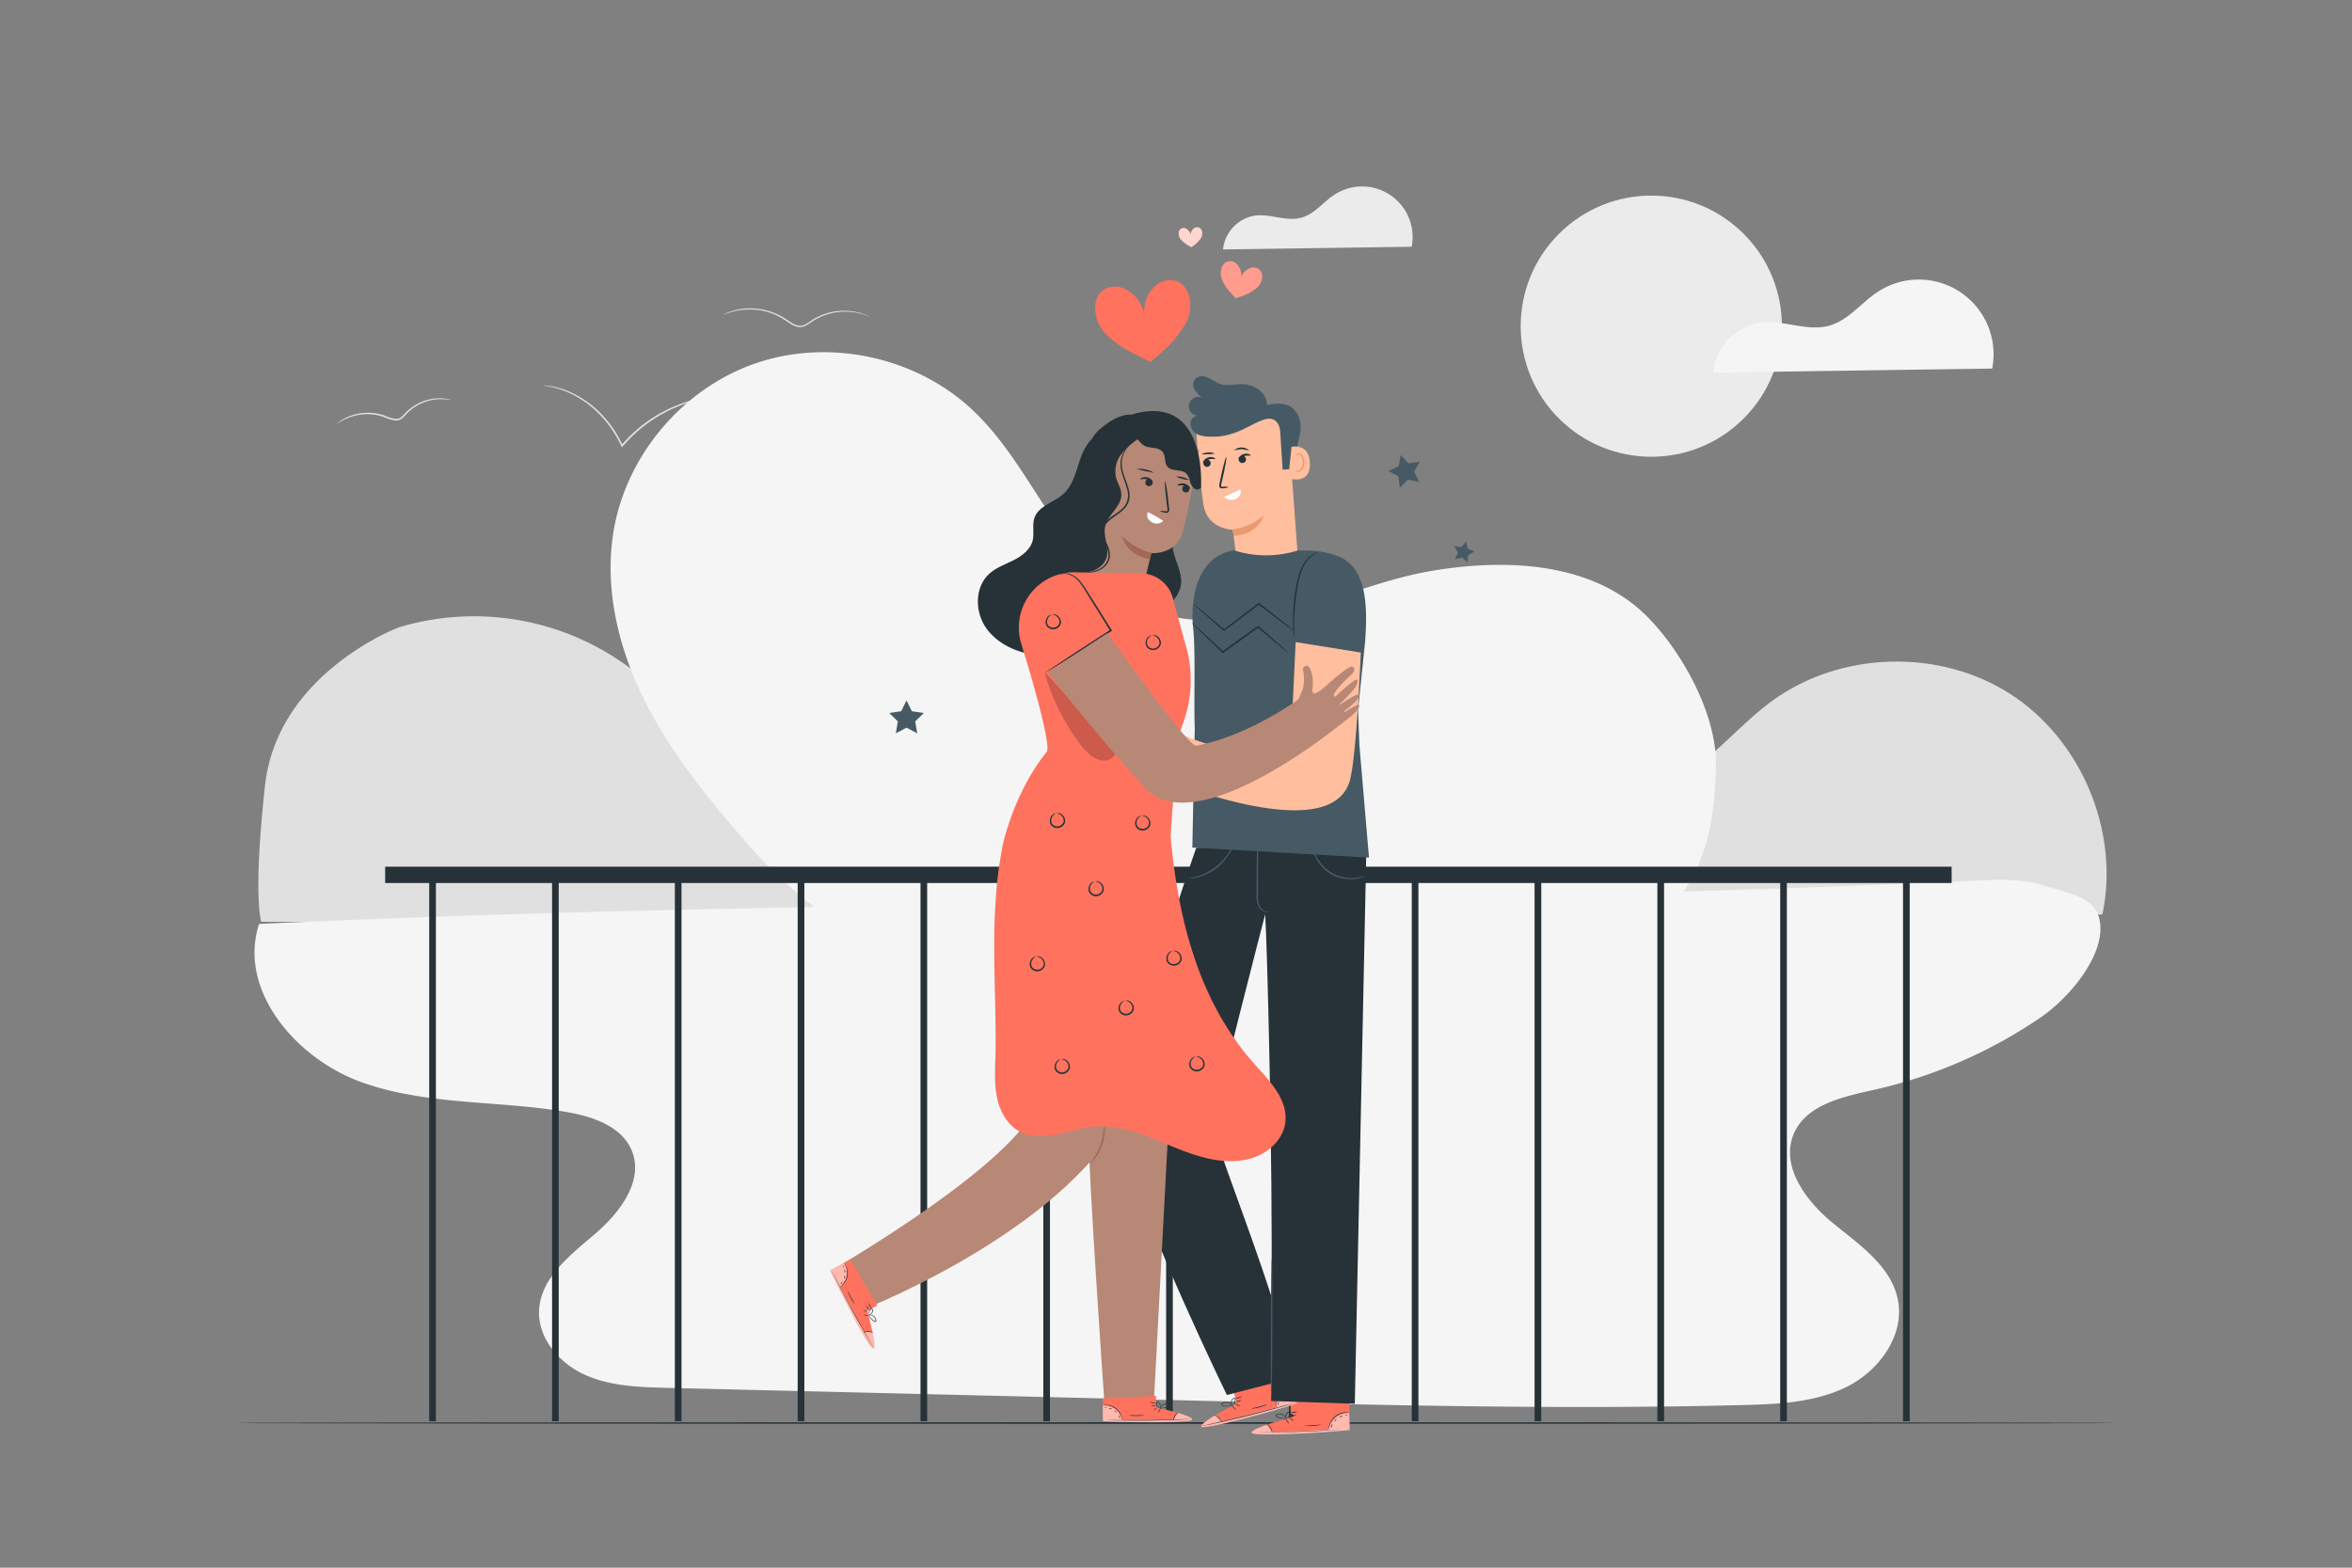 <svg xmlns="http://www.w3.org/2000/svg" viewBox="0 0 750 500"><rect x="0" y="0" width="750" height="500" fill="#808080" stroke="none"/><g id="background-complete"><path d="M454.79,295.38c4.24-16.09,20.39-26,36.15-31.39s32.79-8,46.69-17.12c10-6.61,17.74-16.22,27.44-23.31,21.79-15.9,53.43-16.8,76.08-2.15s34.82,43.86,29.26,70.25Z" style="fill:#e0e0e0"></path><path d="M319.58,293.94c-.59-18-17.65-31.21-34.64-37.26s-35.65-7.86-51.23-16.94c-13-7.55-22.72-19.53-34.94-28.21a83.18,83.18,0,0,0-71.63-11.43s-38.69,14.54-42.63,50.45S83.32,294,83.32,294Z" style="fill:#e0e0e0"></path><path d="M82.62,294.68c-6.89,21.09,11.74,42.95,32.62,50.46s43.83,5.76,65.68,9.57c8.26,1.44,17.49,4.61,20.59,12.4,3.83,9.61-3.94,19.77-11.82,26.48s-17.27,14-17.79,24.28c-.45,8.94,6.45,16.93,14.61,20.61s17.38,3.95,26.33,4.17L386,446.84c56.6,1.37,113.23,2.74,169.82,1.29,11.42-.3,23.26-.81,33.43-6s18.19-16.44,15.93-27.63c-2.18-10.82-12.47-17.63-21-24.65s-16.52-18.14-12.16-28.28c4-9.33,15.75-11.77,25.65-14a153.79,153.79,0,0,0,53.09-23.1c9.17-6.28,20.88-20.13,18.77-31C668.15,286,659.2,284.8,652,282.5s-14.88-2-22.4-1.62c-188.07,8.74-358.93,5.06-547,13.8" style="fill:#f5f5f5"></path><circle cx="526.57" cy="104.03" r="41.65" transform="translate(80.66 402.81) rotate(-45)" style="fill:#ebebeb"></circle><path d="M635.26,117.55A23.83,23.83,0,0,0,598.9,93c-5.33,3.46-9.4,9.1-15.51,10.84-7,2-14.38-1.77-21.6-1a17.93,17.93,0,0,0-15.5,16Z" style="fill:#f5f5f5"></path><path d="M450.15,78.7a16.12,16.12,0,0,0-24.6-16.63c-3.6,2.35-6.36,6.16-10.49,7.34-4.72,1.34-9.73-1.2-14.62-.68A12.15,12.15,0,0,0,390,79.56Z" style="fill:#ebebeb"></path><path d="M229.22,126.58a3.6,3.6,0,0,1-.7.1c-.45.06-1.12.08-2,.22a39.88,39.88,0,0,0-7.14,1.57,45.52,45.52,0,0,0-20,13l-.81.88-.27.3-.16-.36a40.39,40.39,0,0,0-3.32-5.77,39.06,39.06,0,0,0-4-4.73,33.17,33.17,0,0,0-8.44-6.08,28.23,28.23,0,0,0-6.63-2.3c-1.62-.33-2.54-.41-2.53-.47a2.83,2.83,0,0,1,.67,0,17.54,17.54,0,0,1,1.9.25,26,26,0,0,1,6.74,2.17,32.34,32.34,0,0,1,8.62,6.06,39.38,39.38,0,0,1,4.06,4.78,41,41,0,0,1,3.37,5.85l-.43-.07.81-.89a44.81,44.81,0,0,1,20.27-13,36.67,36.67,0,0,1,7.23-1.42,19.86,19.86,0,0,1,2-.12A3.1,3.1,0,0,1,229.22,126.58Z" style="fill:#e0e0e0"></path><path d="M278.07,101.32c0,.05-.65-.29-1.84-.72A19.26,19.26,0,0,0,271,99.46a19.68,19.68,0,0,0-7.79,1,17.76,17.76,0,0,0-4.17,2.06,20.54,20.54,0,0,1-2.13,1.36,4,4,0,0,1-2.67.35c-1.81-.44-3.11-1.67-4.49-2.49a19.37,19.37,0,0,0-4.2-2,20.83,20.83,0,0,0-7.8-1,20.42,20.42,0,0,0-5.24,1c-1.21.38-1.85.69-1.87.63a2,2,0,0,1,.45-.25c.3-.14.75-.36,1.35-.58a19,19,0,0,1,5.29-1.14,20.58,20.58,0,0,1,8,1,19.65,19.65,0,0,1,4.33,2c1.41.85,2.7,2,4.32,2.41a3.51,3.51,0,0,0,2.34-.31,21.15,21.15,0,0,0,2.07-1.32,17.71,17.71,0,0,1,4.3-2.08,19.39,19.39,0,0,1,8-.89,18.09,18.09,0,0,1,5.25,1.32,11.9,11.9,0,0,1,1.32.64A2,2,0,0,1,278.07,101.32Z" style="fill:#e0e0e0"></path><path d="M144.22,127.62a18.94,18.94,0,0,0-5.79-.16,15.75,15.75,0,0,0-5.84,2.15,13.74,13.74,0,0,0-2.86,2.32,15.82,15.82,0,0,1-1.41,1.44,3.18,3.18,0,0,1-2,.75,12.49,12.49,0,0,1-3.94-1.13,15.47,15.47,0,0,0-3.6-.8,16.59,16.59,0,0,0-6.21.56,20.94,20.94,0,0,0-5.25,2.47s.1-.11.3-.28a8.75,8.75,0,0,1,.94-.7,15.16,15.16,0,0,1,3.9-1.85,16.58,16.58,0,0,1,6.37-.68,15.41,15.41,0,0,1,3.72.8,12.6,12.6,0,0,0,3.76,1.09A2.62,2.62,0,0,0,128,133a16.37,16.37,0,0,0,1.37-1.39,14,14,0,0,1,3-2.38,15.35,15.35,0,0,1,6-2.1,14.63,14.63,0,0,1,4.32.1,9.45,9.45,0,0,1,1.14.28C144.09,127.55,144.23,127.6,144.22,127.62Z" style="fill:#e0e0e0"></path></g><g id="background-simple"><path d="M392.67,195.65c-17.6,6.76-37.2-4.92-49.13-19.53s-19.75-32.53-33.5-45.43c-18-16.88-45.52-22.82-68.88-14.88s-41.55,29.43-45.53,53.78c-2.87,17.55,1.25,35.72,8.92,51.77,8.51,17.84,21.22,33.36,34.19,48.19a149.29,149.29,0,0,0,42.7,33.76c19.54,10.32,35.75,17.8,63.48,22.28,55.34,9,75.9,15.65,133.41-3.33,19.09-6.3,37-16,50.82-29,9.87-9.28,18-22.23,18-50.08,0-15.88-11.11-36-22.49-47.1-17.16-16.7-44.1-18-67.72-14.07s-40.38,15.31-64.27,13.6" style="fill:#f5f5f5"></path></g><g id="Floor"><path d="M674.88,453.86c0,.14-134.27.26-299.87.26S75.12,454,75.12,453.86s134.24-.26,299.89-.26S674.88,453.72,674.88,453.86Z" style="fill:#263238"></path></g><g id="Hearts"><path d="M402.3,87a2.83,2.83,0,0,0-3.69-1.45,4.85,4.85,0,0,0-2.88,2.88,4.94,4.94,0,0,0-1.15-4,2.86,2.86,0,0,0-3.95-.59,3.78,3.78,0,0,0-1.26,2.45,5.24,5.24,0,0,0,.26,2.79c1.34,2.94,2.3,3.66,4.39,6.06,3-1,3.92-1.25,6.53-3.14a5.19,5.19,0,0,0,1.61-2.29A3.8,3.8,0,0,0,402.3,87Z" style="fill:#FF725E"></path><path d="M382.93,73a1.61,1.61,0,0,0-2.23-.15,2.74,2.74,0,0,0-1.05,2A2.77,2.77,0,0,0,378.36,73a1.62,1.62,0,0,0-2.22.36,2.13,2.13,0,0,0-.25,1.53,2.91,2.91,0,0,0,.61,1.45,11.23,11.23,0,0,0,3.39,2.49,10.62,10.62,0,0,0,3-2.79,2.86,2.86,0,0,0,.47-1.5A2.12,2.12,0,0,0,382.93,73Z" style="fill:#FF725E"></path><path d="M377.43,91.16c-2.41-2.59-6.53-2.27-9,0s-3.52,4.86-3.65,8.55a11.22,11.22,0,0,0-5.81-7.41c-3-1.66-7.11-1-8.86,2.09a8.69,8.69,0,0,0-.59,6.28,11.89,11.89,0,0,0,2.91,5.67c5.33,5.11,8,5.81,14.45,9.11,5.45-4.73,7.23-6,11.17-12.18a12,12,0,0,0,1.47-6.2A8.71,8.71,0,0,0,377.43,91.16Z" style="fill:#FF725E"></path><path d="M402.3,87a2.83,2.83,0,0,0-3.69-1.45,4.85,4.85,0,0,0-2.88,2.88,4.94,4.94,0,0,0-1.15-4,2.86,2.86,0,0,0-3.95-.59,3.78,3.78,0,0,0-1.26,2.45,5.24,5.24,0,0,0,.26,2.79c1.34,2.94,2.3,3.66,4.39,6.06,3-1,3.92-1.25,6.53-3.14a5.19,5.19,0,0,0,1.61-2.29A3.8,3.8,0,0,0,402.3,87Z" style="fill:#fff;opacity:0.3"></path><path d="M382.93,73a1.61,1.61,0,0,0-2.23-.15,2.74,2.74,0,0,0-1.05,2A2.77,2.77,0,0,0,378.36,73a1.62,1.62,0,0,0-2.22.36,2.13,2.13,0,0,0-.25,1.53,2.91,2.91,0,0,0,.61,1.45,11.23,11.23,0,0,0,3.39,2.49,10.62,10.62,0,0,0,3-2.79,2.86,2.86,0,0,0,.47-1.5A2.12,2.12,0,0,0,382.93,73Z" style="fill:#fff;opacity:0.7"></path></g><g id="Stars"><polygon points="446.64 145.11 449.11 147.78 452.71 147.26 450.94 150.44 452.55 153.7 448.98 152.99 446.37 155.53 445.94 151.92 442.72 150.22 446.02 148.7 446.64 145.11" style="fill:#455a64"></polygon><polygon points="467.54 172.74 468.01 175.01 470.15 175.91 468.14 177.06 467.94 179.38 466.22 177.82 463.96 178.35 464.91 176.23 463.71 174.24 466.02 174.5 467.54 172.74" style="fill:#455a64"></polygon><polygon points="289.07 223.39 290.77 226.84 294.59 227.4 291.83 230.09 292.48 233.88 289.07 232.09 285.66 233.88 286.31 230.09 283.55 227.4 287.37 226.84 289.07 223.39" style="fill:#455a64"></polygon></g><g id="Railing"><polygon points="622.33 276.42 122.82 276.42 122.82 281.63 136.87 281.63 136.87 453.28 139 453.28 139 281.63 176.04 281.63 176.04 453.28 178.16 453.28 178.16 281.63 215.2 281.63 215.2 453.28 217.32 453.28 217.32 281.63 254.36 281.63 254.36 453.28 256.49 453.28 256.49 281.63 293.53 281.63 293.53 453.28 295.65 453.28 295.65 281.63 332.69 281.63 332.69 453.28 334.81 453.28 334.81 281.63 371.85 281.63 371.85 453.28 373.98 453.28 373.98 281.63 411.02 281.63 411.02 453.28 413.14 453.28 413.14 281.63 450.18 281.63 450.18 453.28 452.3 453.28 452.3 281.63 489.34 281.63 489.34 453.28 491.47 453.28 491.47 281.63 528.5 281.63 528.5 453.28 530.63 453.28 530.63 281.63 567.67 281.63 567.67 453.28 569.79 453.28 569.79 281.63 606.83 281.63 606.83 453.28 608.96 453.28 608.96 281.63 622.33 281.63 622.33 276.42" style="fill:#263238"></polygon></g><g id="character-2"><path d="M413.92,178.54l-19.27,1.26c-.44-2.21-1.54-10.84-1.54-10.84s-8.1-.07-9.35-8-2.53-26.3-2.53-26.3h0a27.83,27.83,0,0,1,28.17-.56l1.31.74Z" style="fill:#ffbe9d"></path><path d="M385.89,148.32a1.16,1.16,0,1,0-1.59.42A1.17,1.17,0,0,0,385.89,148.32Z" style="fill:#263238"></path><path d="M383.64,147.61c.16.09.73-.72,1.78-1.06s2,0,2.06-.21-.16-.27-.57-.42a2.65,2.65,0,0,0-1.7,0,2.69,2.69,0,0,0-1.37,1C383.6,147.29,383.56,147.57,383.64,147.61Z" style="fill:#263238"></path><path d="M395.29,145.74a1.16,1.16,0,1,0,1.64-.09A1.16,1.16,0,0,0,395.29,145.74Z" style="fill:#263238"></path><path d="M394.94,146.45c.16.1.74-.71,1.79-1s2,0,2.06-.17-.15-.28-.56-.44a2.74,2.74,0,0,0-3.08,1C394.9,146.13,394.86,146.41,394.94,146.45Z" style="fill:#263238"></path><path d="M391.78,155.37a5.66,5.66,0,0,0-1.82-.11c-.29,0-.52,0-.57-.18a1.58,1.58,0,0,1,.09-.84c.17-.77.35-1.54.54-2.35.73-3.33,1.19-6.06,1-6.1s-.9,2.64-1.64,6c-.16.81-.33,1.59-.49,2.35a1.86,1.86,0,0,0,0,1.21.76.76,0,0,0,.56.39,1.92,1.92,0,0,0,.49,0A5.19,5.19,0,0,0,391.78,155.37Z" style="fill:#263238"></path><path d="M395.5,156.06a45.57,45.57,0,0,1-5.13,2.34,3.05,3.05,0,0,0,3.74.68C396.35,157.86,395.5,156.06,395.5,156.06Z" style="fill:#fff"></path><path d="M393.08,168.85a18.58,18.58,0,0,0,9.9-4.44s-1.61,6.06-9.62,6.5Z" style="fill:#eb996e"></path><path d="M382.24,132.56a3,3,0,1,1,1.19-5.68,8.85,8.85,0,0,1-2.53-2.68,3,3,0,0,1,.28-3.45,3.35,3.35,0,0,1,3.43-.49c1.76.58,3.21,1.89,5,2.35s3.7,0,5.57-.07a9.92,9.92,0,0,1,5.9,1.5,6.65,6.65,0,0,1,3,5.15c2.57-.54,5.44-.82,7.63.63a7.5,7.5,0,0,1,3,5.68c.19,2.21-.55,4.38-1,6.54h0a4.75,4.75,0,0,1-.66,1.73l-.49,5.79-3.55.22-.77-11.91s-.06-5-4.33-4.24-9.73,6.15-18.22,5.62a9.19,9.19,0,0,1-4-.79,3.9,3.9,0,0,1-2.09-3.34A2.64,2.64,0,0,1,382.24,132.56Z" style="fill:#455a64"></path><path d="M411.84,142.52c.17-.08,5.84-1.3,5.87,5.51s-6.88,4.59-6.89,4.4S411.84,142.52,411.84,142.52Z" style="fill:#ffbe9d"></path><path d="M412.9,150s.12.08.32.17a1.21,1.21,0,0,0,.89,0,3,3,0,0,0,1.35-2.65,3.75,3.75,0,0,0-.34-1.7,1.37,1.37,0,0,0-.89-.9.59.59,0,0,0-.7.32c-.09.19,0,.33-.09.34s-.14-.11-.09-.39a.76.76,0,0,1,.27-.43.94.94,0,0,1,.66-.18,1.68,1.68,0,0,1,1.24,1.06,4.12,4.12,0,0,1,.42,1.9,3.09,3.09,0,0,1-1.73,2.95,1.27,1.27,0,0,1-1.08-.18C412.92,150.19,412.88,150,412.9,150Z" style="fill:#eb996e"></path><path d="M398.36,143.72a16.82,16.82,0,0,0-2.42-.47,17.62,17.62,0,0,0-2.43.38,3.58,3.58,0,0,1,4.85.09Z" style="fill:#263238"></path><path d="M387.21,144.63c0,.15-.88.16-1.93.22s-1.9.14-1.94,0,.81-.46,1.92-.51A3,3,0,0,1,387.21,144.63Z" style="fill:#263238"></path><path d="M411.56,452.14l-.07-7,18.66,0,.26,10.89-1.15.11c-5.11.47-26,2-29.49,1.09C395.91,456.25,411.56,452.14,411.56,452.14Z" style="fill:#FF725E"></path><g style="opacity:0.5"><path d="M423.67,456.16a6.43,6.43,0,0,1,2.23-4,6.27,6.27,0,0,1,4.29-1.51l.19,5.19Z" style="fill:#fff"></path></g><path d="M403.92,454.42s-5.47,1.79-4.75,2.68,21.92.12,31.24-1l0-.42-24.72,1.1S405,454.43,403.92,454.42Z" style="fill:#fff;opacity:0.5"></path><path d="M430.66,455.63l-.32.05-.91.08-3.37.27c-2.85.21-6.79.44-11.14.6s-8.3.22-11.15.22l-3.38,0-.92,0a1.14,1.14,0,0,1-.32,0,2,2,0,0,1,.32,0l.92,0,3.38-.06c2.85,0,6.79-.13,11.14-.29s8.29-.36,11.14-.53l3.37-.19.92-.05Z" style="fill:#263238"></path><path d="M405.66,457a7.14,7.14,0,0,0-.69-1.59,8,8,0,0,0-1.19-1.25,2.55,2.55,0,0,1,1.38,1.13A2.43,2.43,0,0,1,405.66,457Z" style="fill:#263238"></path><path d="M411,454.07c-.05,0-.32-.28-.61-.7s-.48-.78-.43-.81.33.27.62.69S411.09,454,411,454.07Z" style="fill:#263238"></path><path d="M412.52,453.22s-.34-.14-.67-.42-.57-.53-.53-.58.34.13.67.41S412.56,453.17,412.52,453.22Z" style="fill:#263238"></path><path d="M413.4,451.43a2.26,2.26,0,0,1-1,.16.49.49,0,1,1,0-.23A2.27,2.27,0,0,1,413.4,451.43Z" style="fill:#263238"></path><path d="M413.68,450.18a1.79,1.79,0,0,1-1.06.36,1.91,1.91,0,0,1-1.13-.11,5.39,5.39,0,0,1,1.1-.12A6.68,6.68,0,0,1,413.68,450.18Z" style="fill:#263238"></path><path d="M410.35,452.47a3.41,3.41,0,0,1-1.19,0,7,7,0,0,1-1.28-.23,3.52,3.52,0,0,1-.74-.27.7.7,0,0,1-.31-.36.5.5,0,0,1,.17-.49,2.19,2.19,0,0,1,2.73.55,2,2,0,0,1,.41.78.71.71,0,0,1,.05.32,3.73,3.73,0,0,0-.58-1,2.14,2.14,0,0,0-1.05-.62,1.86,1.86,0,0,0-1.42.14c-.18.15-.1.37.12.49a3.09,3.09,0,0,0,.68.26,7.91,7.91,0,0,0,1.24.28C409.9,452.45,410.35,452.43,410.35,452.47Z" style="fill:#263238"></path><path d="M410.05,452.54a1.14,1.14,0,0,1-.17-.82,2,2,0,0,1,.29-.89,1.21,1.21,0,0,1,1-.64.47.47,0,0,1,.39.54,1.28,1.28,0,0,1-.18.54,3.83,3.83,0,0,1-.54.74,1.79,1.79,0,0,1-.66.51s.23-.23.54-.62a3.54,3.54,0,0,0,.47-.73c.16-.26.25-.72-.05-.76s-.59.29-.76.54a1.8,1.8,0,0,0-.31.78A3.84,3.84,0,0,0,410.05,452.54Z" style="fill:#263238"></path><path d="M430.1,450.56s-.54,0-1.37.1a5.83,5.83,0,0,0-4.73,4c-.25.81-.26,1.34-.3,1.34s0-.13,0-.37a5,5,0,0,1,.17-1,5.74,5.74,0,0,1,1.78-2.84,5.57,5.57,0,0,1,4.1-1.34A1.47,1.47,0,0,1,430.1,450.56Z" style="fill:#263238"></path><path d="M421.27,454.43a15.13,15.13,0,0,1-5.42.25c0-.07,1.22,0,2.71-.11S421.26,454.37,421.27,454.43Z" style="fill:#263238"></path><path d="M424.91,454.3s-.09.26-.2.54-.18.53-.24.53-.11-.29,0-.62S424.87,454.25,424.91,454.3Z" style="fill:#263238"></path><path d="M426.22,452.54s-.07.24-.25.44-.37.33-.42.29.07-.24.25-.44S426.18,452.5,426.22,452.54Z" style="fill:#263238"></path><path d="M428.15,451.69c0,.06-.25.07-.52.17s-.46.26-.51.22.09-.3.43-.43S428.17,451.63,428.15,451.69Z" style="fill:#263238"></path><path d="M429.54,451.27c0,.06-.08.16-.23.22s-.3.07-.32,0,.08-.16.23-.22S429.51,451.21,429.54,451.27Z" style="fill:#263238"></path><path d="M394.28,447.69l-1.52-6.81L411,437l2.52,10.59-1.09.35c-4.91,1.52-25.05,7.39-28.63,7.21C379.83,455,394.28,447.69,394.28,447.69Z" style="fill:#FF725E"></path><g style="opacity:0.5"><path d="M407,449.1a6.46,6.46,0,0,1,1.34-4.42,6.29,6.29,0,0,1,3.89-2.37l1.26,5Z" style="fill:#fff"></path></g><path d="M387.28,451.51s-5,2.89-4.09,3.61,21.47-4.45,30.34-7.52l-.12-.39-24,6.22S388.34,451.29,387.28,451.51Z" style="fill:#fff;opacity:0.5"></path><path d="M413.69,447.13l-.31.11-.87.27-3.24,1c-2.74.79-6.55,1.83-10.77,2.9s-8.07,1.94-10.86,2.54l-3.31.68-.9.17-.32.05.31-.09.89-.21,3.3-.76c2.78-.64,6.61-1.54,10.84-2.6s8-2.08,10.77-2.84l3.26-.89.89-.24A1.24,1.24,0,0,1,413.69,447.13Z" style="fill:#263238"></path><path d="M389.53,453.71a4.86,4.86,0,0,0-2.43-2.38,3,3,0,0,1,2.43,2.38Z" style="fill:#263238"></path><path d="M394.17,449.68s-.37-.2-.74-.55-.63-.67-.59-.71.38.2.75.55S394.22,449.63,394.17,449.68Z" style="fill:#263238"></path><path d="M395.44,448.54c0,.06-.36-.06-.74-.26s-.67-.41-.64-.47.36.07.74.27S395.47,448.49,395.44,448.54Z" style="fill:#263238"></path><path d="M395.93,446.61c0,.06-.39.22-.91.35a2.12,2.12,0,0,1-1,.14c0-.06.39-.22.91-.35A2.13,2.13,0,0,1,395.93,446.61Z" style="fill:#263238"></path><path d="M396,445.33a1.89,1.89,0,0,1-1,.57,2,2,0,0,1-1.12.13,5.72,5.72,0,0,1,1.05-.35A6.11,6.11,0,0,1,396,445.33Z" style="fill:#263238"></path><path d="M393.17,448.26a3.67,3.67,0,0,1-1.16.28,6.73,6.73,0,0,1-1.3,0,3.18,3.18,0,0,1-.78-.11.67.67,0,0,1-.38-.29.47.47,0,0,1,.06-.51,2.2,2.2,0,0,1,2.78,0,2.12,2.12,0,0,1,.57.68.66.66,0,0,1,.11.31,3.08,3.08,0,0,0-.77-.86,2.22,2.22,0,0,0-1.15-.39,1.84,1.84,0,0,0-1.36.44c-.15.18,0,.38.21.45a3.48,3.48,0,0,0,.72.11,7.76,7.76,0,0,0,1.27,0C392.72,448.33,393.16,448.22,393.17,448.26Z" style="fill:#263238"></path><path d="M392.88,448.39a1.13,1.13,0,0,1-.33-.77,1.9,1.9,0,0,1,.1-.92,1.21,1.21,0,0,1,.82-.84.48.48,0,0,1,.49.45,1.32,1.32,0,0,1-.07.57,3.81,3.81,0,0,1-.37.83c-.27.45-.53.66-.55.64s.18-.27.41-.71a4.27,4.27,0,0,0,.31-.82c.1-.28.1-.75-.21-.73s-.52.41-.64.68a1.86,1.86,0,0,0-.13.84A4.13,4.13,0,0,0,392.88,448.39Z" style="fill:#263238"></path><path d="M412.08,442.29s-.53.08-1.32.38a5.8,5.8,0,0,0-3.77,4.94,13.29,13.29,0,0,0,0,1.38s-.06-.13-.1-.37a5.07,5.07,0,0,1,0-1,5.64,5.64,0,0,1,3.88-5.08,5,5,0,0,1,1-.23C412,442.27,412.08,442.27,412.08,442.29Z" style="fill:#263238"></path><path d="M404.26,447.91a11,11,0,0,1-2.57.92,10.61,10.61,0,0,1-2.69.45c0-.07,1.19-.29,2.63-.67S404.23,447.85,404.26,447.91Z" style="fill:#263238"></path><path d="M407.79,447s0,.27-.09.57-.06.56-.12.57-.16-.26-.1-.61S407.74,447,407.79,447Z" style="fill:#263238"></path><path d="M408.7,445c.06,0,0,.24-.15.48s-.3.4-.35.37,0-.25.15-.48S408.65,445,408.7,445Z" style="fill:#263238"></path><path d="M410.42,443.79c0,.07-.24.12-.48.28s-.4.35-.46.32,0-.31.34-.51S410.42,443.73,410.42,443.79Z" style="fill:#263238"></path><path d="M411.68,443.1s0,.16-.18.26-.27.13-.31.08.05-.17.18-.26S411.65,443,411.68,443.1Z" style="fill:#263238"></path><path d="M358.94,367.1c5.72,23.25,32.29,77.82,32.29,77.82l14.1-3.64c0,3.54,0,5.56,0,5.56l26.69.88,3.78-181.61L402,268.85h0l-20.56,1.58S354.17,347.7,358.94,367.1Zm28-7.78c.15-4.95,16.5-67.71,16.5-67.71.61,8.72,2.48,80,2,121.92C398.28,391.3,386.8,362.33,386.9,359.32Z" style="fill:#263238"></path><path d="M405.56,401.63a11.18,11.18,0,0,0-.11,1.76c0,1.22-.05,2.84-.09,4.8-.06,4.06-.1,9.66-.12,15.84s0,11.8,0,15.85c0,2,.05,3.58.07,4.8a13.82,13.82,0,0,0,.09,1.76,11.34,11.34,0,0,0,.11-1.76c0-1.22,0-2.84.09-4.81.06-4.05.11-9.65.12-15.84s0-11.79,0-15.84c0-2-.05-3.58-.07-4.8A11.64,11.64,0,0,0,405.56,401.63Z" style="fill:#455a64"></path><path d="M418.41,268.58a3,3,0,0,0,0,.94,11,11,0,0,0,.53,2.5,12.18,12.18,0,0,0,13.3,8.29,10.44,10.44,0,0,0,2.48-.63,3.2,3.2,0,0,0,.84-.41,26.12,26.12,0,0,1-3.36.68,12.34,12.34,0,0,1-12.92-8.06A25.46,25.46,0,0,1,418.41,268.58Z" style="fill:#455a64"></path><path d="M401,268.85a3.38,3.38,0,0,0-.11.95c0,.62-.06,1.5-.09,2.6-.06,2.19-.11,5.22-.13,8.56v4.72a6.8,6.8,0,0,0,.88,3.81,3.28,3.28,0,0,0,2.2,1.46,1.4,1.4,0,0,0,1-.13,6.18,6.18,0,0,1-.93-.07,3.21,3.21,0,0,1-1.93-1.46,6.78,6.78,0,0,1-.71-3.61c0-1.47,0-3.05,0-4.72,0-3.34,0-6.37,0-8.56,0-1.1,0-2-.07-2.6A3.06,3.06,0,0,0,401,268.85Z" style="fill:#455a64"></path><path d="M379.09,280.16a2.07,2.07,0,0,0,.73,0,10.94,10.94,0,0,0,2-.32,16.33,16.33,0,0,0,10.32-7.77,10.81,10.81,0,0,0,.85-1.81,2.21,2.21,0,0,0,.2-.71c-.09,0-.47.93-1.36,2.34a17.94,17.94,0,0,1-10.1,7.6C380.11,280,379.08,280.07,379.09,280.16Z" style="fill:#455a64"></path><path d="M433.06,226.29l.42,11.33,3.06,35.91-56.33-3.2.77-38.07c-.36-9.48.37-25-.61-32.83,0,0-2.27-21.41,13.09-23.9h0a34,34,0,0,0,20.52,0c2.22.28,6.16-.49,12.43,1.78,9.27,3.35,9.81,15.43,8.88,27.47Z" style="fill:#455a64"></path><path d="M413.21,200.07a5.68,5.68,0,0,1-.85.91l-.05.05-.06,0c-1.81-1.29-5.92-4.37-11-8.27h.3l-4.69,3.57-6.39,4.82-.16.12-.14-.13-7-6.12-2-1.78a4.32,4.32,0,0,1-.67-.68,4.67,4.67,0,0,1,.78.56l2.07,1.68,7.14,6h-.3l6.36-4.85,4.71-3.56.16-.11.15.11c5.08,3.94,9.11,7.11,10.82,8.53h-.11A6.73,6.73,0,0,1,413.21,200.07Z" style="fill:#263238"></path><path d="M410.71,208.1a4.33,4.33,0,0,1-.76-.54l-2-1.63L401,200.14h.29l-5.93,4.29c-1.85,1.33-3.62,2.6-5.26,3.76l-.16.12-.15-.14-6.94-6.7-2-2a3.66,3.66,0,0,1-.67-.75,4.7,4.7,0,0,1,.78.63l2.07,1.86,7.07,6.56-.31,0,5.23-3.78,6-4.26.16-.12.14.13,6.82,5.94,1.93,1.73A4.05,4.05,0,0,1,410.71,208.1Z" style="fill:#263238"></path><path d="M413.16,204.79l-1.77,36.88c-15.37.16-30.07-5.38-35.63-7.84-.53-.7-1.13-1.54-1.79-2.55a9.13,9.13,0,0,1-1.21-2.86,13.91,13.91,0,0,1-.52-3.84,1.2,1.2,0,0,0-2-1.1c-.73.8-1.16,4.05.06,7.69s-3.88.41-5.76-.73-7.87-4.4-8.68-4.1c-1.18.44-.93,1.79,1,2.89s7.39,4.79,6.74,5.75-10.14-5-10.14-5-1.82-1.6-2.61-.51c-1.43,2,9.14,7.55,10.15,8.05.71.35,0,1.43-.7,1s-9.33-6.15-10.8-4.17c-1.13,1.53,8.64,4.67,9.76,6.85s-7.17-3.14-8.18-1.64c-.38.56-.59,1,4.61,3.39a113.81,113.81,0,0,0,11.69,4l0,.05s56.45,24.26,63,2.12c2.21-7.47,3.56-41,3.56-41Z" style="fill:#ffbe9d"></path><path d="M420.19,176.06a10.63,10.63,0,0,0-3.31,2.74,13,13,0,0,0-2.13,4.14,36.08,36.08,0,0,0-1.23,5.65,77.61,77.61,0,0,0-.87,10.52c0,1.35,0,2.45,0,3.2a4.74,4.74,0,0,1,0,1.18,5.49,5.49,0,0,1-.16-1.17c-.07-.75-.14-1.85-.17-3.21a62.94,62.94,0,0,1,.73-10.6,34.38,34.38,0,0,1,1.28-5.72,12.91,12.91,0,0,1,2.3-4.23,8.57,8.57,0,0,1,2.5-2.07A3,3,0,0,1,420.19,176.06Z" style="fill:#263238"></path></g><g id="character-1"><path d="M360.14,351.67c-17.16,39.14-83.49,65.39-83.49,65.39l-8.47-13.7s56.57-33.11,62.35-51.4-4-50.75-4-50.75l17.6-3.64Z" style="fill:#b78876"></path><path d="M325.83,258.54c-.51-.07-9.35,15.14-6.24,27.07.32,1.19,1.68,4,3.27,8,7.59,19.07,24.73,63.83,24.39,69.8-.42,7.23,5,85.3,5,85.3l15.58.64L372.39,363l-2.3-83.27Z" style="fill:#b78876"></path><path d="M352.08,358a6.55,6.55,0,0,1,.24,2.14,15.72,15.72,0,0,1-.87,5.12,14.91,14.91,0,0,1-2.52,4.55,5.91,5.91,0,0,1-1.53,1.51,24.41,24.41,0,0,0,3.56-6.23A26.77,26.77,0,0,0,352.08,358Z" style="fill:#a36957"></path><path d="M276.54,418.13l3.22-1.78-8.66-14.59-6.36,3.43.44,1c2,4.21,10.48,21.3,12.8,23.58C280.57,432.28,276.54,418.13,276.54,418.13Z" style="fill:#FF725E"></path><g style="opacity:0.5"><path d="M267.79,410.51a5.87,5.87,0,0,0,2.13-3.62,5.71,5.71,0,0,0-.81-4.05L265,405.09Z" style="fill:#fff"></path></g><path d="M278.29,425.16s1.14,5.12.11,5-10.25-17.1-13.66-24.93l.34-.15,10.59,19.85S277.79,424.32,278.29,425.16Z" style="fill:#fff;opacity:0.5"></path><path d="M265,404.8l.12.27c.1.23.22.47.35.76l1.35,2.76c1.16,2.32,2.8,5.51,4.69,9s3.67,6.59,5,8.83L278,429l.44.71a1.19,1.19,0,0,0,.17.24s0-.09-.13-.26-.26-.46-.41-.73c-.42-.72-.92-1.62-1.52-2.67-1.29-2.25-3-5.37-4.94-8.85s-3.55-6.65-4.74-9c-.55-1.08-1-2-1.41-2.73l-.39-.74A1.16,1.16,0,0,0,265,404.8Z" style="fill:#263238"></path><path d="M275.43,425a4.59,4.59,0,0,1,3.1.16,2.29,2.29,0,0,0-1.52-.56A2.32,2.32,0,0,0,275.43,425Z" style="fill:#263238"></path><path d="M275.27,419.43a3.73,3.73,0,0,0,1.67.11,3.38,3.38,0,0,0-1.67-.11Z" style="fill:#263238"></path><path d="M275.26,417.88c0,.05.26.2.63.33s.68.19.7.14-.26-.2-.63-.33S275.27,417.82,275.26,417.88Z" style="fill:#263238"></path><path d="M276.24,416.36a2.06,2.06,0,0,0,.33.82c.22.44.45.76.5.74a2.09,2.09,0,0,0-.32-.83C276.52,416.66,276.29,416.33,276.24,416.36Z" style="fill:#263238"></path><path d="M277.09,415.56a1.63,1.63,0,0,0,.22,1,1.78,1.78,0,0,0,.6.83,4.33,4.33,0,0,0-.42-.91A5,5,0,0,0,277.09,415.56Z" style="fill:#263238"></path><path d="M276.84,419.22a3.29,3.29,0,0,0,.53.95,5.89,5.89,0,0,0,.77.9,3.24,3.24,0,0,0,.56.45.54.54,0,0,0,.42.07.42.42,0,0,0,.31-.35,2,2,0,0,0-1.69-1.88,1.88,1.88,0,0,0-.81,0,.64.64,0,0,0-.27.12,3.08,3.08,0,0,1,1,0,2,2,0,0,1,1,.53,1.64,1.64,0,0,1,.54,1.18c0,.21-.24.25-.43.13a3.35,3.35,0,0,1-.52-.41,7.42,7.42,0,0,1-.79-.84C277.07,419.57,276.87,419.21,276.84,419.22Z" style="fill:#263238"></path><path d="M276.93,419.5a1.1,1.1,0,0,0,.72-.25,1.78,1.78,0,0,0,.56-.64,1.09,1.09,0,0,0,.05-1.06.43.43,0,0,0-.6-.06,1.25,1.25,0,0,0-.34.4,3.65,3.65,0,0,0-.33.76,1.64,1.64,0,0,0-.09.76s.07-.28.23-.71a3.86,3.86,0,0,1,.35-.71c.13-.24.45-.53.62-.31a1,1,0,0,1-.06.84,1.69,1.69,0,0,1-.48.61A4.28,4.28,0,0,1,276.93,419.5Z" style="fill:#263238"></path><path d="M269.19,402.89s.27.41.56,1.12a5.3,5.3,0,0,1-1,5.57c-.51.57-.92.83-.9.86a1.14,1.14,0,0,0,.3-.16,4.9,4.9,0,0,0,.71-.6,5.3,5.3,0,0,0,1.4-2.71,5.23,5.23,0,0,0-.39-3,4.06,4.06,0,0,0-.46-.8C269.28,403,269.2,402.88,269.19,402.89Z" style="fill:#263238"></path><path d="M270.25,411.59a9.76,9.76,0,0,0,1,2.28,9.42,9.42,0,0,0,1.36,2.08c.05,0-.54-1-1.18-2.17S270.3,411.57,270.25,411.59Z" style="fill:#263238"></path><path d="M268.67,408.68c-.06,0-.16.19-.33.41s-.34.38-.31.43.28,0,.47-.31S268.72,408.69,268.67,408.68Z" style="fill:#263238"></path><path d="M269.44,406.84c-.06,0-.16.16-.23.4s-.09.45,0,.46.15-.16.23-.4S269.49,406.86,269.44,406.84Z" style="fill:#263238"></path><path d="M269.21,404.93s.06.24.1.5,0,.48.07.5.19-.22.14-.54S269.25,404.89,269.21,404.93Z" style="fill:#263238"></path><path d="M268.89,403.66c-.05,0-.08.13-.06.28s.08.26.13.26.09-.14.07-.29S269,403.65,268.89,403.66Z" style="fill:#263238"></path><path d="M351.53,138c-3.84,1.09-6,5.13-7.24,8.91s-2.22,7.94-5.17,10.62-7.92,3.77-9.26,7.62c-.79,2.28,0,4.84-.55,7.18-.7,2.92-3.35,4.93-6,6.29s-5.61,2.34-7.83,4.35c-4.71,4.24-4.68,12.18-1,17.37s10,7.9,16.32,8.67c5,.61,10.27.11,14.68-2.33,3.29-1.83,5.95-4.65,9.24-6.48,4-2.24,8.73-2.86,13-4.53s8.52-5,8.91-9.59c.31-3.59-1.8-6.89-2.52-10.42-1.47-7.14,2.84-14.67.83-21.68" style="fill:#263238"></path><path d="M345.5,183.86l19,3.17c.66-2.15,2.61-10.62,2.61-10.62s8.08.73,10.11-7,5.15-25.92,5.15-25.92h0a27.81,27.81,0,0,0-28-3.36l-1.38.59Z" style="fill:#b78876"></path><path d="M377.2,156.53a1.16,1.16,0,1,1,1.61.32A1.15,1.15,0,0,1,377.2,156.53Z" style="fill:#263238"></path><path d="M379.41,155.85c-.16.1-.77-.68-1.84-.95s-2,.09-2.07-.08.14-.29.54-.46a2.68,2.68,0,0,1,1.7-.1,2.63,2.63,0,0,1,1.42.92C379.43,155.53,379.48,155.8,379.41,155.85Z" style="fill:#263238"></path><path d="M367.22,153.1a1.16,1.16,0,0,1-1.66,1.63,1.17,1.17,0,0,1,0-1.65A1.16,1.16,0,0,1,367.22,153.1Z" style="fill:#263238"></path><path d="M367.56,153.9c-.16.1-.77-.67-1.84-1s-2,.09-2.07-.08.14-.28.54-.46a2.72,2.72,0,0,1,3.12.82C367.58,153.58,367.63,153.86,367.56,153.9Z" style="fill:#263238"></path><path d="M369.84,163a5.09,5.09,0,0,1,1.82.06c.29,0,.52,0,.58-.11a1.58,1.58,0,0,0,0-.85c-.1-.78-.2-1.56-.3-2.39-.4-3.39-.58-6.15-.41-6.17s.64,2.71,1,6.1c.09.83.17,1.61.26,2.39a1.85,1.85,0,0,1-.14,1.2.74.74,0,0,1-.6.33,1.73,1.73,0,0,1-.49-.06A5.6,5.6,0,0,1,369.84,163Z" style="fill:#263238"></path><path d="M366.07,163.33a37.92,37.92,0,0,1,4.86,2.84,3,3,0,0,1-3.78.3C365,165,366.07,163.33,366.07,163.33Z" style="fill:#fff"></path><path d="M367.19,176.3a18.64,18.64,0,0,1-9.4-5.41s1,6.19,8.92,7.43Z" style="fill:#a36957"></path><path d="M361.35,132.07c-3.35.93,1.28,9.49,4.11,10.34,1.87.57,4.28.28,5.39,1.89.91,1.31.4,3.29,1.42,4.53,1.39,1.68,4.42.7,6,2.19a5,5,0,0,1,1.15,2.32,4.7,4.7,0,0,0,1.2,2.29,1.65,1.65,0,0,0,2.33,0S385.32,125.4,361.35,132.07Z" style="fill:#263238"></path><path d="M343.83,182.54c4.15.66,8.93-1.71,9.23-5.9.22-3-1.3-6-.62-8.85.89-3.74,5.24-6.29,5.13-10.13-.05-1.95-1.28-3.65-1.74-5.55a9.14,9.14,0,0,1,1.68-7.22,19.6,19.6,0,0,1,5.68-5,5.78,5.78,0,0,0,1.58-1.27,1.84,1.84,0,0,0,.29-1.91c-.3-.57-1.95-4-2.57-4.15-4.29-1.28-8.54,1.58-11.95,4.48s-4.33,8.29-6.08,14.8" style="fill:#263238"></path><path d="M343.83,182.54s.76.08,2.14,0a14.29,14.29,0,0,0,2.47-.32,7.42,7.42,0,0,0,3-1.29,5.32,5.32,0,0,0,2-3.22,7.75,7.75,0,0,0-1.08-4.31,14.8,14.8,0,0,1-.93-2.37,4.84,4.84,0,0,1,0-2.72A5.55,5.55,0,0,1,353,166a18,18,0,0,1,2.23-1.74c1.52-1.08,3.09-2.13,3.88-3.65a6.42,6.42,0,0,0,.23-4.81c-.41-1.56-1-3-1.44-4.4a10.48,10.48,0,0,1-.57-4.05,8.34,8.34,0,0,1,2.55-5.25,7.45,7.45,0,0,1,1.28-1,2.26,2.26,0,0,1,.51-.24,13.51,13.51,0,0,0-1.65,1.35,8.32,8.32,0,0,0-2.33,5.13,10.48,10.48,0,0,0,.62,3.89c.43,1.38,1.06,2.8,1.5,4.4a9.57,9.57,0,0,1,.39,2.54,5.83,5.83,0,0,1-.64,2.63c-.87,1.69-2.52,2.77-4,3.84s-3.08,2.18-3.6,3.81.21,3.29.87,4.74a8.13,8.13,0,0,1,1.07,4.58,5.6,5.6,0,0,1-2.23,3.44,7.61,7.61,0,0,1-3.12,1.29,13.06,13.06,0,0,1-2.53.23,11.56,11.56,0,0,1-1.6-.11A2,2,0,0,1,343.83,182.54Z" style="fill:#263238"></path><path d="M368,150.8a65,65,0,0,1-5.58-1.24A9.09,9.09,0,0,1,368,150.8Z" style="fill:#263238"></path><path d="M379,153c0,.14-.95,0-2-.27s-1.92-.64-1.89-.78a8.21,8.21,0,0,1,3.92,1Z" style="fill:#263238"></path><path d="M368.67,448.89l-.06-3.67-16.95.8,0,7.23,1.05.06c4.67.21,23.73.73,26.84-.25C383.06,452,368.67,448.89,368.67,448.89Z" style="fill:#FF725E"></path><g style="opacity:0.5"><path d="M357.84,453.05a5.89,5.89,0,0,0-2.2-3.58,5.71,5.71,0,0,0-4-1.18l.05,4.72Z" style="fill:#fff"></path></g><path d="M375.71,450.64s5,1.4,4.42,2.24-19.9,1-28.42.37l0-.38,22.5,0S374.72,450.7,375.71,450.64Z" style="fill:#fff;opacity:0.5"></path><path d="M351.47,452.87l.29,0,.84.05,3.07.1c2.59.06,6.18.11,10.14.07s7.54-.15,10.13-.26l3.07-.16.84-.06a1.36,1.36,0,0,0,.29,0h-.29l-.84,0-3.07.09c-2.59.08-6.18.17-10.14.21s-7.54,0-10.13,0l-3.07,0h-.84Z" style="fill:#263238"></path><path d="M374.23,453.1a7.9,7.9,0,0,1,.56-1.47,6.62,6.62,0,0,1,1-1.19,2.25,2.25,0,0,0-1.21,1.08A2.29,2.29,0,0,0,374.23,453.1Z" style="fill:#263238"></path><path d="M369.22,450.62s.29-.26.53-.65.4-.74.35-.76-.28.26-.52.65A1.86,1.86,0,0,0,369.22,450.62Z" style="fill:#263238"></path><path d="M367.85,449.91s.3-.14.59-.4.49-.52.45-.56-.3.14-.59.41S367.81,449.87,367.85,449.91Z" style="fill:#263238"></path><path d="M367,448.33a3.92,3.92,0,0,0,1.76,0,3.58,3.58,0,0,0-1.76,0Z" style="fill:#263238"></path><path d="M366.66,447.2a1.73,1.73,0,0,0,1,.28,1.62,1.62,0,0,0,1-.15,6.08,6.08,0,0,0-1-.05A6,6,0,0,0,366.66,447.2Z" style="fill:#263238"></path><path d="M369.78,449.14a3.22,3.22,0,0,0,1.09,0,6,6,0,0,0,1.15-.26,3.61,3.61,0,0,0,.66-.28.6.6,0,0,0,.26-.34.43.43,0,0,0-.16-.44,2,2,0,0,0-2.46.61,2.13,2.13,0,0,0-.35.73.59.59,0,0,0,0,.29,3.39,3.39,0,0,1,.48-.93,2,2,0,0,1,.92-.61,1.68,1.68,0,0,1,1.3.08c.17.12.11.32-.08.44a3.33,3.33,0,0,1-.61.27,7.9,7.9,0,0,1-1.12.3C370.19,449.1,369.78,449.11,369.78,449.14Z" style="fill:#263238"></path><path d="M370.06,449.19a1,1,0,0,0,.12-.75,1.81,1.81,0,0,0-.3-.79,1.12,1.12,0,0,0-.91-.55.44.44,0,0,0-.33.51,1.15,1.15,0,0,0,.19.48,3,3,0,0,0,.52.65c.34.33.61.46.62.43s-.22-.19-.52-.53A3.93,3.93,0,0,1,369,448c-.15-.23-.26-.64,0-.7s.56.24.72.46a1.75,1.75,0,0,1,.32.7A3,3,0,0,1,370.06,449.19Z" style="fill:#263238"></path><path d="M351.77,448.24s.48-.05,1.25,0a5.33,5.33,0,0,1,4.46,3.48c.26.72.29,1.21.33,1.21a1,1,0,0,0,0-.34,4.35,4.35,0,0,0-.2-.91,5.09,5.09,0,0,0-4.58-3.58,4.31,4.31,0,0,0-.93,0A.92.92,0,0,0,351.77,448.24Z" style="fill:#263238"></path><path d="M360,451.38a8.78,8.78,0,0,0,2.46.22,9.82,9.82,0,0,0,2.47-.22c0-.06-1.11,0-2.47,0S360,451.32,360,451.38Z" style="fill:#263238"></path><path d="M356.63,451.41s.1.24.21.49.18.47.24.47.08-.27-.05-.56S356.67,451.37,356.63,451.41Z" style="fill:#263238"></path><path d="M355.37,449.87s.07.22.25.39.35.29.39.25-.07-.22-.25-.39S355.41,449.83,355.37,449.87Z" style="fill:#263238"></path><path d="M353.58,449.18c0,.06.23.05.48.14s.43.21.48.18-.1-.27-.41-.38S353.56,449.13,353.58,449.18Z" style="fill:#263238"></path><path d="M352.3,448.86c0,.05.08.14.22.19s.27.05.29,0-.07-.14-.22-.19S352.32,448.81,352.3,448.86Z" style="fill:#263238"></path><path d="M400.67,340.09c-17.25-18.9-24.77-44.26-27.38-73.17h0c.74-14,2.24-24.79,2.24-31.13l2.09-6.26a39.44,39.44,0,0,0,.51-23.65c-.13-.46-.27-.93-.4-1.42l-3.54-12.91a10.72,10.72,0,0,0-9.54-8.66,5.11,5.11,0,0,0-1.17,0l-19.19-.32-.46,0a17.63,17.63,0,0,0-18.19,22.66l3,10s6.68,22.62,5.13,24.55c-10.87,13.58-14.34,30.69-14.29,31.24h0a125.81,125.81,0,0,0-2,16.65c-1.14,15.26.32,33.83-.06,49.13-.11,4.47-.41,9,.53,13.38s3.33,8.68,7.28,10.77c7.16,3.78,15.67-.88,23.73-1.62,8.82-.81,17.28,3.2,25.47,6.57s17.46,6.22,25.76,3.13c4.76-1.77,8.93-5.81,9.64-10.83C410.85,351.25,405.4,345.27,400.67,340.09Z" style="fill:#FF725E"></path><path d="M333.34,214.55a1.88,1.88,0,0,1,.39-.31l1.19-.83,4.43-2.95c3.75-2.48,9-5.88,14.75-9.62l-.08.36-.24-.38-5.21-8.37c-.8-1.28-1.55-2.51-2.26-3.66a27.88,27.88,0,0,0-2.08-3.08,7.7,7.7,0,0,0-2.27-2,5.61,5.61,0,0,0-2.17-.68,5.35,5.35,0,0,0-1.93.24,1.35,1.35,0,0,1,.47-.23,4.15,4.15,0,0,1,1.48-.21,5.52,5.52,0,0,1,2.28.62,7.84,7.84,0,0,1,2.42,2,27.82,27.82,0,0,1,2.16,3.09L349,192.2c1.61,2.57,3.38,5.39,5.24,8.34l.24.38.13.22-.21.14c-5.79,3.74-11,7.08-14.84,9.48L335,213.58l-1.24.74C333.5,214.49,333.35,214.57,333.34,214.55Z" style="fill:#263238"></path><g style="opacity:0.2"><path d="M333.14,214.68a69,69,0,0,0,11.38,22.78c2,2.61,4.65,5.3,7.92,5.13,1.71-.09,3.57-1.56,3.09-3.19a3.84,3.84,0,0,0-.94-1.42l-20.34-22.5"></path></g><path d="M330.53,305.08s.19-.11.55-.08a2.32,2.32,0,0,1,1.38.69,2.6,2.6,0,0,1,.76,2.16,2.55,2.55,0,0,1-4.6.8,2.57,2.57,0,0,1,0-2.3,2.25,2.25,0,0,1,1.06-1.1c.33-.16.54-.14.55-.12A2.79,2.79,0,0,0,329,306.5a2.22,2.22,0,0,0,.09,1.91,2.09,2.09,0,0,0,3.7-.64,2.23,2.23,0,0,0-.55-1.83A2.76,2.76,0,0,0,330.53,305.08Z" style="fill:#263238"></path><path d="M349.28,281.13s.19-.11.55-.08a2.32,2.32,0,0,1,1.38.69,2.6,2.6,0,0,1,.76,2.16,2.55,2.55,0,0,1-4.6.8,2.55,2.55,0,0,1,0-2.29,2.33,2.33,0,0,1,1.06-1.11c.33-.16.54-.14.55-.12a2.79,2.79,0,0,0-1.27,1.37,2.22,2.22,0,0,0,.09,1.91,2.09,2.09,0,0,0,3.7-.64,2.23,2.23,0,0,0-.55-1.83A2.76,2.76,0,0,0,349.28,281.13Z" style="fill:#263238"></path><path d="M364.12,260.15s.19-.11.55-.08a2.34,2.34,0,0,1,1.37.69,2.59,2.59,0,0,1,.77,2.17,2.41,2.41,0,0,1-2,1.89,2.38,2.38,0,0,1-2.56-1.1,2.55,2.55,0,0,1,0-2.29,2.29,2.29,0,0,1,1.06-1.11.87.87,0,0,1,.55-.12,2.83,2.83,0,0,0-1.28,1.37,2.32,2.32,0,0,0,.09,1.92,2,2,0,0,0,2.06.82,1.93,1.93,0,0,0,1.65-1.47,2.28,2.28,0,0,0-.55-1.83A2.79,2.79,0,0,0,364.12,260.15Z" style="fill:#263238"></path><path d="M367.49,202.62s.18-.11.55-.08a2.3,2.3,0,0,1,1.37.69,2.54,2.54,0,0,1,.76,2.16,2.54,2.54,0,0,1-4.59.8,2.52,2.52,0,0,1,0-2.29,2.29,2.29,0,0,1,1.06-1.11c.33-.16.54-.14.54-.12A2.89,2.89,0,0,0,365.9,204,2.3,2.3,0,0,0,366,206a2.1,2.1,0,0,0,3.71-.64,2.27,2.27,0,0,0-.56-1.83A2.75,2.75,0,0,0,367.49,202.62Z" style="fill:#263238"></path><path d="M335.61,196s.19-.11.55-.07a2.3,2.3,0,0,1,1.38.68,2.62,2.62,0,0,1,.76,2.17,2.55,2.55,0,0,1-4.6.79,2.55,2.55,0,0,1,0-2.29,2.33,2.33,0,0,1,1.06-1.11c.33-.15.54-.14.55-.11a2.74,2.74,0,0,0-1.27,1.37,2.22,2.22,0,0,0,.09,1.91,2.1,2.1,0,0,0,3.7-.64,2.23,2.23,0,0,0-.55-1.83A2.89,2.89,0,0,0,335.61,196Z" style="fill:#263238"></path><path d="M374.11,303.28s.19-.1.56-.07a2.33,2.33,0,0,1,1.37.69,2.6,2.6,0,0,1,.76,2.16,2.55,2.55,0,0,1-4.6.8,2.61,2.61,0,0,1,0-2.3,2.33,2.33,0,0,1,1.06-1.11c.34-.15.55-.13.55-.11a2.79,2.79,0,0,0-1.27,1.37,2.26,2.26,0,0,0,.09,1.91,1.93,1.93,0,0,0,2.05.83,2,2,0,0,0,1.66-1.47,2.27,2.27,0,0,0-.56-1.83A2.89,2.89,0,0,0,374.11,303.28Z" style="fill:#263238"></path><path d="M336.94,259.38s.19-.11.55-.07a2.3,2.3,0,0,1,1.38.68,2.62,2.62,0,0,1,.76,2.17,2.55,2.55,0,0,1-4.6.79,2.55,2.55,0,0,1,0-2.29,2.33,2.33,0,0,1,1.06-1.11c.33-.15.54-.14.55-.11a2.74,2.74,0,0,0-1.27,1.37,2.22,2.22,0,0,0,.09,1.91,2.1,2.1,0,0,0,3.7-.64,2.23,2.23,0,0,0-.55-1.83A2.89,2.89,0,0,0,336.94,259.38Z" style="fill:#263238"></path><path d="M358.86,319.15s.19-.11.56-.08a2.33,2.33,0,0,1,1.37.69,2.57,2.57,0,0,1,.76,2.16,2.55,2.55,0,0,1-4.6.8,2.58,2.58,0,0,1,0-2.29,2.33,2.33,0,0,1,1.06-1.11c.34-.16.55-.14.55-.12a2.79,2.79,0,0,0-1.27,1.37,2.26,2.26,0,0,0,.09,1.91,2.1,2.1,0,0,0,3.71-.64,2.28,2.28,0,0,0-.56-1.83A2.74,2.74,0,0,0,358.86,319.15Z" style="fill:#263238"></path><path d="M381.43,337s.19-.11.56-.07a2.3,2.3,0,0,1,1.37.68,2.55,2.55,0,0,1,.76,2.17,2.55,2.55,0,0,1-4.6.79,2.58,2.58,0,0,1,0-2.29,2.37,2.37,0,0,1,1.06-1.11c.34-.15.55-.14.55-.12a2.85,2.85,0,0,0-1.27,1.38,2.26,2.26,0,0,0,.09,1.91,2.11,2.11,0,0,0,3.71-.65,2.29,2.29,0,0,0-.56-1.83A2.89,2.89,0,0,0,381.43,337Z" style="fill:#263238"></path><path d="M338.47,337.83s.19-.11.56-.07a2.3,2.3,0,0,1,1.37.68,2.55,2.55,0,0,1,.76,2.17,2.55,2.55,0,0,1-4.6.79,2.58,2.58,0,0,1,0-2.29,2.37,2.37,0,0,1,1.06-1.11c.34-.15.55-.14.55-.12a2.85,2.85,0,0,0-1.27,1.38,2.26,2.26,0,0,0,.09,1.91,2.11,2.11,0,0,0,3.71-.65,2.29,2.29,0,0,0-.56-1.83A2.81,2.81,0,0,0,338.47,337.83Z" style="fill:#263238"></path><path d="M433.39,224.9c-.27-.43-2.74,1-4.62,2.23-.06-.12-.11-.23-.17-.34,3.38-2.34,5.19-4.48,4.73-5.21-.36-.56-4.48,2.11-6.11,3.2l-.07-.14c5.82-5.73,5.69-6.21,5.72-7.7,0-1.28-5.39,3.67-7.17,5.33a1.51,1.51,0,0,0-.25-.3c-.78-.78,3.61-5.18,5.19-6.56s1.55-2.66.37-2.85c-.8-.13-5.75,4-7.28,5.38s-5.68,5.31-5.21,1.72-.52-6.52-1.34-7.13-2,.31-1.63,1.38a13.17,13.17,0,0,1,.22,3.65,8.75,8.75,0,0,1-.6,2.86c-.43,1.06-.84,2-1.2,2.69-4.7,3.29-18.28,12.08-32.54,14.72-2.57.48-28.33-35.89-28.33-35.89l-19,12.51s13.57,17.63,31,36.8c14.6,16.05,53.55-13.2,62-19.91l.45-.29a3.9,3.9,0,0,0,.89-.79l.31-.25h0C432.09,227.72,433.84,225.61,433.39,224.9Z" style="fill:#b78876"></path></g></svg>
